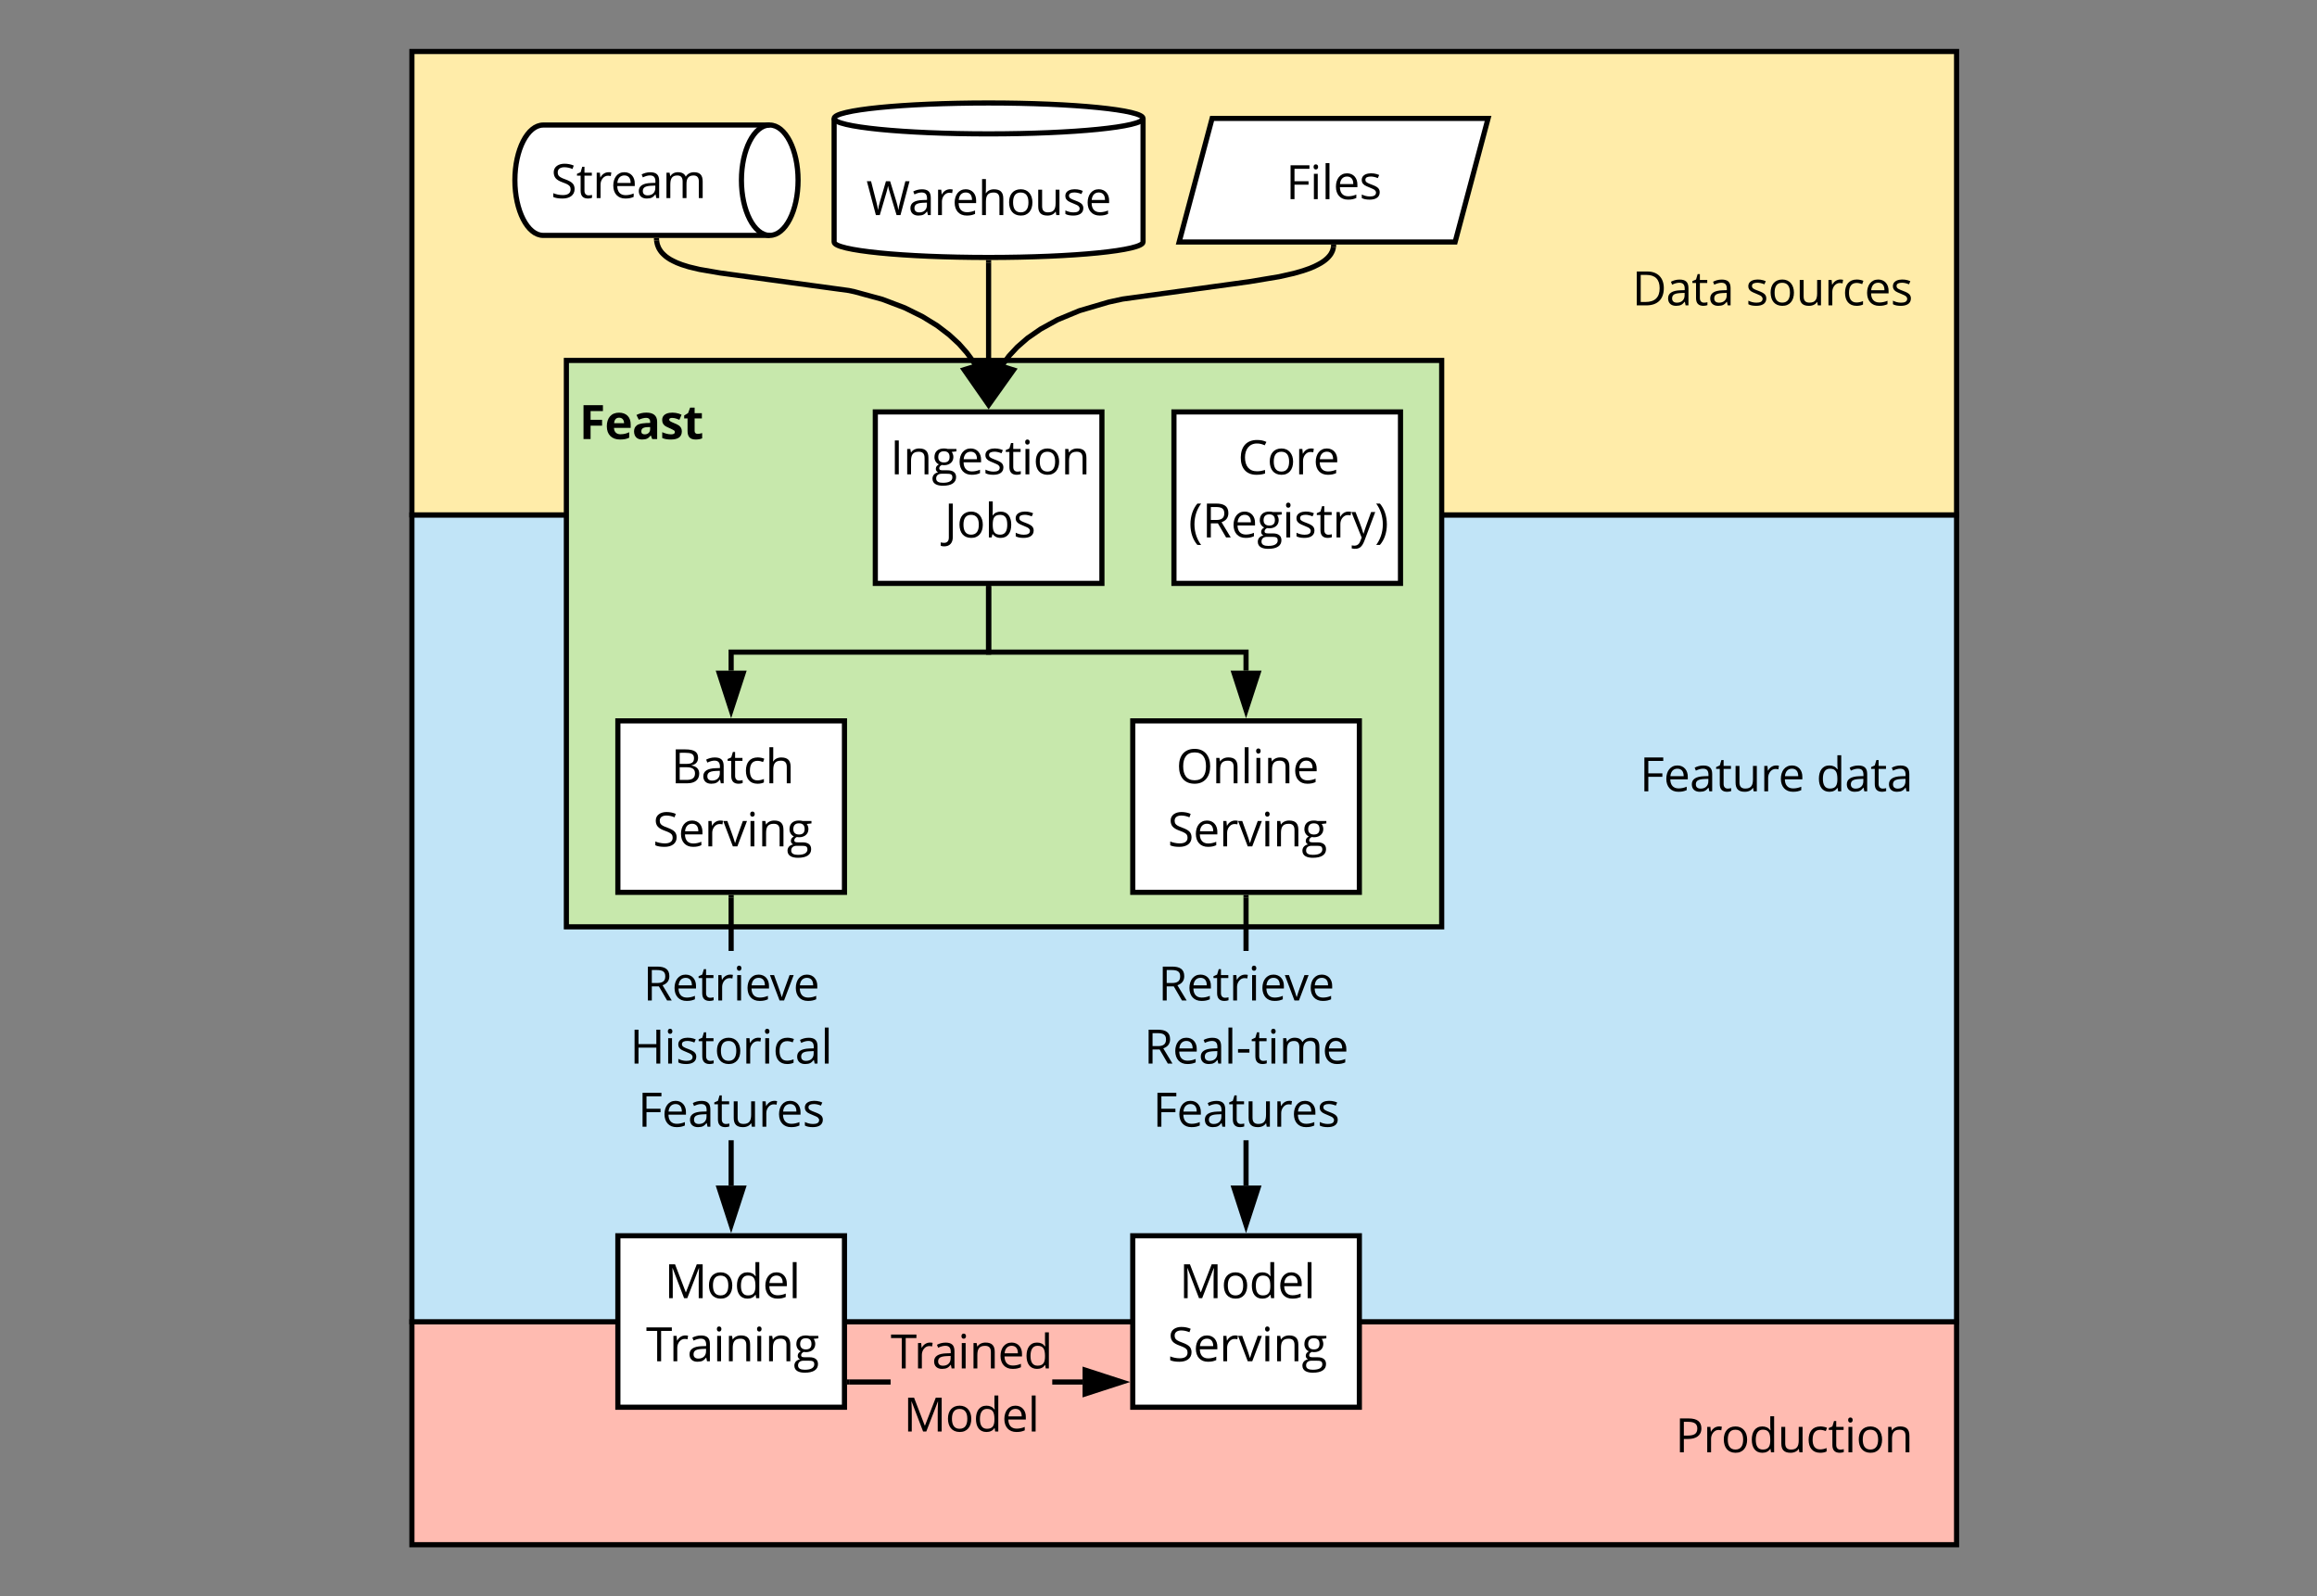 <svg xmlns="http://www.w3.org/2000/svg" xmlns:xlink="http://www.w3.org/1999/xlink" xmlns:lucid="lucid" width="900" height="620"><rect width="100%" height="100%" fill="#808080" stroke="none"/><g transform="translate(-580 -360)" lucid:page-tab-id="0_0"><path d="M600 491.6h860v340H600z" stroke="#000" stroke-opacity="0" stroke-width="2" fill-opacity="0"/><path d="M740 873.4h600V960H740z" stroke="#000" stroke-width="2" fill="#ffbbb1"/><path d="M740 560h600v313.4H740z" stroke="#000" stroke-width="2" fill="#c1e4f7"/><path d="M740 380h600v180H740z" stroke="#000" stroke-width="2" fill="#ffeca9"/><path d="M800 500h340v220H800z" stroke="#000" stroke-width="2" fill="#c7e8ac"/><use xlink:href="#a" transform="matrix(1,0,0,1,805,505) translate(0 25.539)"/><path d="M1024 454c0 3.3-26.85 6-60 6-33.13 0-60-2.7-60-6v-48c0-3.3 26.87-6 60-6 33.15 0 60 2.7 60 6z" stroke="#000" stroke-width="2" fill="#fff"/><path d="M1024 406c0 3.3-26.85 6-60 6-33.13 0-60-2.7-60-6" stroke="#000" stroke-width="2" fill="none"/><use xlink:href="#b" transform="matrix(1,0,0,1,909.011,417) translate(7.473 26.552)"/><path d="M879 408.57c6.08 0 11 9.6 11 21.43s-4.92 21.43-11 21.43h-88c-6.08 0-11-9.6-11-21.43s4.92-21.43 11-21.43z" stroke="#000" stroke-width="2" fill="#fff"/><path d="M879 451.43c-6.08 0-11-9.6-11-21.43s4.92-21.43 11-21.43" stroke="#000" stroke-width="2" fill="none"/><use xlink:href="#c" transform="matrix(1,0,0,1,785,413.571) translate(8.963 23.364)"/><path d="M1050.82 406h107.2l-12.8 48h-107.2z" stroke="#000" stroke-width="2" fill="#fff"/><use xlink:href="#d" transform="matrix(1,0,0,1,1043.023,411) translate(36.464 26.364)"/><path d="M1168.5 380H1340v180h-171.5z" stroke="#000" stroke-opacity="0" stroke-width="2" fill="#fff" fill-opacity="0"/><use xlink:href="#e" transform="matrix(1,0,0,1,1173.494,385) translate(40.477 93.614)"/><use xlink:href="#f" transform="matrix(1,0,0,1,1173.494,385) translate(84.651 93.614)"/><path d="M1168.5 560H1340v200h-171.5z" stroke="#000" stroke-opacity="0" stroke-width="2" fill="#fff" fill-opacity="0"/><use xlink:href="#g" transform="matrix(1,0,0,1,1173.494,565) translate(43.43 102.364)"/><use xlink:href="#h" transform="matrix(1,0,0,1,1173.494,565) translate(111.994 102.364)"/><path d="M1168.5 873.4H1340V960h-171.5z" stroke="#000" stroke-opacity="0" stroke-width="2" fill="#fff" fill-opacity="0"/><use xlink:href="#i" transform="matrix(1,0,0,1,1173.494,878.4) translate(57.229 45.708)"/><path d="M820 640h88.02v66.6H820z" stroke="#000" stroke-width="2" fill="#fff"/><use xlink:href="#j" transform="matrix(1,0,0,1,825,645) translate(15.677 19.239)"/><use xlink:href="#k" transform="matrix(1,0,0,1,825,645) translate(8.598 43.752)"/><path d="M920 520h88.02v66.6H920z" stroke="#000" stroke-width="2" fill="#fff"/><use xlink:href="#l" transform="matrix(1,0,0,1,925,525) translate(0.78 19.239)"/><use xlink:href="#m" transform="matrix(1,0,0,1,925,525) translate(21.852 43.752)"/><path d="M1020 640h88.02v66.6H1020z" stroke="#000" stroke-width="2" fill="#fff"/><use xlink:href="#n" transform="matrix(1,0,0,1,1025,645) translate(11.841 19.239)"/><use xlink:href="#k" transform="matrix(1,0,0,1,1025,645) translate(8.598 43.752)"/><path d="M1036 520h88v66.6h-88z" stroke="#000" stroke-width="2" fill="#fff"/><use xlink:href="#o" transform="matrix(1,0,0,1,1040.989,525) translate(19.843 19.239)"/><use xlink:href="#p" transform="matrix(1,0,0,1,1040.989,525) translate(0.674 43.752)"/><path d="M964 588.6v24.7H864v7.2" stroke="#000" stroke-width="2" fill="none"/><path d="M965 588.63h-2v-1.03h2z"/><path d="M864 635.76l-4.62-14.26h9.27z" stroke="#000" stroke-width="2"/><path d="M964 588.6v24.7h100v7.2" stroke="#000" stroke-width="2" fill="none"/><path d="M965 588.63h-2v-1.03h2z"/><path d="M1064 635.76l-4.62-14.26h9.27z" stroke="#000" stroke-width="2"/><path d="M964 462v38.5" stroke="#000" stroke-width="2" fill="none"/><path d="M964 461l1-.03v1.06h-2v-1.07z"/><path d="M964 515.76l-4.62-14.26h9.27z" stroke="#000" stroke-width="2"/><path d="M820 840h88.02v66.6H820z" stroke="#000" stroke-width="2" fill="#fff"/><use xlink:href="#q" transform="matrix(1,0,0,1,825,845) translate(13.098 19.239)"/><use xlink:href="#r" transform="matrix(1,0,0,1,825,845) translate(5.939 43.752)"/><path d="M1020 840h88.02v66.6H1020z" stroke="#000" stroke-width="2" fill="#fff"/><use xlink:href="#q" transform="matrix(1,0,0,1,1025,845) translate(13.098 19.239)"/><use xlink:href="#k" transform="matrix(1,0,0,1,1025,845) translate(8.598 43.752)"/><path d="M925.94 897.8h-15.92v-2h15.92zm74.56 0h-11.77v-2h11.77z"/><path d="M910.05 897.8h-1.03v-2h1.03zM1015.76 896.8l-14.26 4.64v-9.28z"/><path d="M1019 896.8l-18.5 6v-12zm-16.5 3.26l10.03-3.26-10.03-3.26z"/><use xlink:href="#s" transform="matrix(1,0,0,1,925.939,872.287) translate(0.005 19.239)"/><use xlink:href="#t" transform="matrix(1,0,0,1,925.939,872.287) translate(4.997 43.752)"/><path d="M865 820.5h-2v-17.6h2zm0-91.14h-2V708.6h2z"/><path d="M865 708.63h-2v-1.03h2zM864 835.76l-4.62-14.26h9.27z"/><path d="M864 839l-6-18.5h12.02zm-3.25-16.5l3.26 10.03 3.27-10.03z"/><use xlink:href="#u" transform="matrix(1,0,0,1,824.672,729.364) translate(5.177 19.239)"/><use xlink:href="#v" transform="matrix(1,0,0,1,824.672,729.364) translate(0.005 43.752)"/><use xlink:href="#w" transform="matrix(1,0,0,1,824.672,729.364) translate(3.108 68.265)"/><path d="M1065 820.5h-2v-17.6h2zm0-91.14h-2V708.6h2z"/><path d="M1065 708.63h-2v-1.03h2zM1064 835.76l-4.62-14.26h9.27z"/><path d="M1064 839l-6-18.5h12.02zm-3.25-16.5l3.26 10.03 3.27-10.03z"/><g><use xlink:href="#u" transform="matrix(1,0,0,1,1024.346,729.364) translate(5.503 19.239)"/><use xlink:href="#x" transform="matrix(1,0,0,1,1024.346,729.364) translate(0.005 43.752)"/><use xlink:href="#w" transform="matrix(1,0,0,1,1024.346,729.364) translate(3.433 68.265)"/></g><path d="M1097.95 456l-.03.16-.07.36-.1.36-.1.36-.15.35-.16.35-.2.36-.2.37-.27.38-.3.38-.35.4-.4.42-.5.45-.57.47-.7.5-.86.55-1.1.6-1.37.68-1.8.76-2.5.87-3.6 1.04-5.75 1.3-11.72 1.95-49.12 6.74-5.37 1.17-11.35 3.34-8.54 3.54-6.54 3.6-5.1 3.53-4 3.48-3.16 3.4-2.48 3.34-.03.05" stroke="#000" stroke-width="2" fill="none"/><path d="M1099 456.05l-2-.05.02-1h2z"/><path d="M964.98 515.9l-.15-15 8.84 2.8z" stroke="#000" stroke-width="2"/><path d="M835.05 453.43l.03.25.1.57.12.54.15.5.2.5.2.48.25.47.3.47.33.48.38.47.46.48.53.5.6.52.75.54.9.58 1.14.6 1.43.68 1.92.74 2.7.85 4.18 1 8.02 1.38 50.04 6.82 2.2.48 10.78 2.94 8.62 3.27 6.98 3.45 5.68 3.5 4.64 3.55 3.8 3.5 3.07 3.48 2.5 3.4.63 1.1" stroke="#000" stroke-width="2" fill="none"/><path d="M836.03 453.42l-2 .07-.03-1.07h2z"/><path d="M963.07 515.9l-8.58-12.3 8.86-2.7z" stroke="#000" stroke-width="2"/><defs><path d="M489 0H184v-1462h838v254H489v377h496v253H489V0" id="y"/><path d="M836-686c0-141-77-236-213-236-140 0-206 98-215 236h428zm223 627C946-4 838 19 666 20 308 22 92-191 92-551c0-356 187-588 529-588 314 0 504 195 501 508v148H401c5 169 104 277 279 276 158-2 261-33 379-88v236" id="z"/><path d="M618-1141c286 0 465 117 465 396V0H870l-59-152h-8C704-33 632 18 432 20 216 22 86-113 86-334c0-119 44-202 124-262 109-82 356-99 570-100 11-142-39-219-174-219-89 0-194 27-315 81l-101-206c129-67 271-101 428-101zm-71 938c137 0 235-88 233-223v-92c-190 3-382 4-381 186 0 86 49 129 148 129" id="A"/><path d="M836-831c-99-39-182-77-306-82-139-6-173 83-92 144 51 39 327 139 383 188 71 62 119 126 119 249C940-74 747 21 463 20 305 20 202 0 94-45v-252c93 45 253 94 379 94 111 0 166-32 166-96 0-68-41-76-98-109-79-46-276-119-333-167-74-61-116-125-116-252 0-368 555-367 836-224" id="B"/><path d="M498-350c-2 85 52 126 133 127 53 0 117-12 192-35v227C747 3 654 20 543 20c-247 0-350-124-350-370v-539H47v-129l168-102 88-236h195v238h313v229H498v539" id="C"/><g id="a"><use transform="matrix(0.009,0,0,0.009,0,0)" xlink:href="#y"/><use transform="matrix(0.009,0,0,0.009,9.879,0)" xlink:href="#z"/><use transform="matrix(0.009,0,0,0.009,20.514,0)" xlink:href="#A"/><use transform="matrix(0.009,0,0,0.009,31.386,0)" xlink:href="#B"/><use transform="matrix(0.009,0,0,0.009,40.333,0)" xlink:href="#C"/></g><path d="M1477 0h-168c-114-383-232-756-342-1143-19-66-26-106-27-119-15 88-39 184-70 289L584 0H416L27-1462h180l231 903c32 127 55 241 70 344 18-122 46-241 80-358l262-889h180l275 897c32 103 59 220 81 350 13-95 37-210 72-346l230-901h180" id="D"/><path d="M588-1114c260 0 384 106 385 366V0H850l-33-156h-8C708-34 639 17 442 20 231 23 94-94 94-303c0-221 177-337 531-348l186-6c11-203-40-320-233-320-91 0-195 28-310 84l-51-127c97-53 229-94 371-94zM268-301c-1 123 81 184 207 184 203 0 334-120 332-323v-99c-257 14-539-7-539 238" id="E"/><path d="M340-893c80-153 237-262 467-211l-23 154c-45-10-85-15-120-15-184-3-322 182-322 377V0H176v-1096h137l19 203h8" id="F"/><path d="M995-51C878-2 799 19 639 20c-329 2-524-221-524-559 0-326 172-577 481-577 278 0 451 210 446 493v105H287c4 242 121 392 358 393 118 0 235-25 350-74v148zM864-653c2-195-85-324-270-324-190 0-288 139-303 324h573" id="G"/><path d="M690-1114c271 2 402 123 402 399V0H926v-709c-1-177-76-266-252-266-251 0-332 135-332 402V0H176v-1556h166c-4 200 8 426-8 612h10c61-100 187-171 346-170" id="H"/><path d="M621-1116c316 0 501 239 501 567 0 339-180 575-508 569S119-212 115-549c-4-339 178-567 506-567zm-5 141c-239 0-329 168-329 426 0 255 93 430 331 430s332-174 332-430-95-426-334-426" id="I"/><path d="M563 20c-271 0-399-123-399-399v-717h168v711c1 177 76 266 252 266 250 0 331-135 331-401v-576h166V0H944l-24-147h-9C848-44 724 20 563 20" id="J"/><path d="M502-977c-130 0-238 32-238 139 0 75 39 101 95 134 33 19 97 46 192 81 130 48 217 95 263 143s69 108 69 181C883-73 695 20 449 20 304 20 190-3 109-49v-154c91 47 216 86 344 86 149 0 270-36 270-168 0-43-21-76-55-109-56-55-367-158-434-208-74-55-128-109-128-225 0-327 490-342 754-217l-59 135c-110-45-210-68-299-68" id="K"/><g id="b"><use transform="matrix(0.009,0,0,0.009,0,0)" xlink:href="#D"/><use transform="matrix(0.009,0,0,0.009,16.304,0)" xlink:href="#E"/><use transform="matrix(0.009,0,0,0.009,26.314,0)" xlink:href="#F"/><use transform="matrix(0.009,0,0,0.009,33.302,0)" xlink:href="#G"/><use transform="matrix(0.009,0,0,0.009,43.4,0)" xlink:href="#H"/><use transform="matrix(0.009,0,0,0.009,54.448,0)" xlink:href="#I"/><use transform="matrix(0.009,0,0,0.009,65.32,0)" xlink:href="#J"/><use transform="matrix(0.009,0,0,0.009,76.368,0)" xlink:href="#K"/><use transform="matrix(0.009,0,0,0.009,84.955,0)" xlink:href="#G"/></g><path d="M584-1331c-162 0-287 69-287 219 0 118 43 164 123 214 44 28 112 56 203 89 153 55 259 113 317 176s86 144 86 244c-1 276-228 409-520 409-173 0-307-22-400-67v-164c109 46 257 81 406 82 199 1 342-68 342-244 0-120-47-164-132-214-47-28-121-58-218-93-136-49-234-106-292-173s-87-154-87-261c-1-239 209-369 463-369 145 0 279 27 401 80l-53 148c-121-51-238-76-352-76" id="L"/><path d="M354-322c-2 123 60 204 176 205 51 1 114-10 150-20v127C647 7 557 20 506 20 294 20 188-92 188-315v-652H31v-80l157-69 70-234h96v254h318v129H354v645" id="M"/><path d="M1368-1116c259 2 372 131 371 401V0h-166v-713c0-168-66-262-230-262-221 0-303 131-303 363V0H874v-713c-1-169-66-262-231-262-235 0-301 142-301 400V0H176v-1096h135l27 150h8c56-99 174-170 324-170 171 0 283 62 336 186h8c60-108 189-187 354-186" id="N"/><g id="c"><use transform="matrix(0.009,0,0,0.009,0,0)" xlink:href="#L"/><use transform="matrix(0.009,0,0,0.009,9.879,0)" xlink:href="#M"/><use transform="matrix(0.009,0,0,0.009,16.233,0)" xlink:href="#F"/><use transform="matrix(0.009,0,0,0.009,23.221,0)" xlink:href="#G"/><use transform="matrix(0.009,0,0,0.009,33.319,0)" xlink:href="#E"/><use transform="matrix(0.009,0,0,0.009,43.33,0)" xlink:href="#N"/></g><path d="M371 0H201v-1462h815v151H371v535h606v151H371V0" id="O"/><path d="M342 0H176v-1096h166V0zm-82-1282c-61 0-98-43-98-111 0-69 36-110 98-110 59 0 98 43 98 110s-39 111-98 111" id="P"/><path d="M342 0H176v-1556h166V0" id="Q"/><g id="d"><use transform="matrix(0.009,0,0,0.009,0,0)" xlink:href="#O"/><use transform="matrix(0.009,0,0,0.009,9.29,0)" xlink:href="#P"/><use transform="matrix(0.009,0,0,0.009,13.843,0)" xlink:href="#Q"/><use transform="matrix(0.009,0,0,0.009,18.396,0)" xlink:href="#G"/><use transform="matrix(0.009,0,0,0.009,28.494,0)" xlink:href="#K"/></g><path d="M649-1462c450-4 719 268 719 717 0 484-276 748-762 745H201v-1462h448zM578-147c400 1 610-197 610-592 1-379-192-576-570-576H371v1168h207" id="R"/><g id="e"><use transform="matrix(0.009,0,0,0.009,0,0)" xlink:href="#R"/><use transform="matrix(0.009,0,0,0.009,13.122,0)" xlink:href="#E"/><use transform="matrix(0.009,0,0,0.009,23.133,0)" xlink:href="#M"/><use transform="matrix(0.009,0,0,0.009,29.487,0)" xlink:href="#E"/></g><path d="M287-543c-1 247 91 418 323 418 91 0 185-20 281-59v147C818 1 725 20 614 20c-329 0-499-221-499-561 0-349 172-575 510-575 96 0 221 26 282 57l-51 141c-61-25-157-50-235-51-223 0-334 142-334 426" id="S"/><g id="f"><use transform="matrix(0.009,0,0,0.009,0,0)" xlink:href="#K"/><use transform="matrix(0.009,0,0,0.009,8.587,0)" xlink:href="#I"/><use transform="matrix(0.009,0,0,0.009,19.459,0)" xlink:href="#J"/><use transform="matrix(0.009,0,0,0.009,30.507,0)" xlink:href="#F"/><use transform="matrix(0.009,0,0,0.009,37.494,0)" xlink:href="#S"/><use transform="matrix(0.009,0,0,0.009,46.063,0)" xlink:href="#G"/><use transform="matrix(0.009,0,0,0.009,56.162,0)" xlink:href="#K"/></g><g id="g"><use transform="matrix(0.009,0,0,0.009,0,0)" xlink:href="#O"/><use transform="matrix(0.009,0,0,0.009,9.29,0)" xlink:href="#G"/><use transform="matrix(0.009,0,0,0.009,19.389,0)" xlink:href="#E"/><use transform="matrix(0.009,0,0,0.009,29.399,0)" xlink:href="#M"/><use transform="matrix(0.009,0,0,0.009,35.754,0)" xlink:href="#J"/><use transform="matrix(0.009,0,0,0.009,46.802,0)" xlink:href="#F"/><use transform="matrix(0.009,0,0,0.009,53.789,0)" xlink:href="#G"/></g><path d="M115-545c0-330 146-571 454-571 149 0 263 54 342 162h13c-20-185-8-401-11-602h166V0H944l-22-147h-9C836-36 722 20 569 20c-309 0-454-234-454-565zm172 2c0 249 78 424 303 424 257 0 327-150 323-426-4-282-68-432-325-432-220 0-301 191-301 434" id="T"/><g id="h"><use transform="matrix(0.009,0,0,0.009,0,0)" xlink:href="#T"/><use transform="matrix(0.009,0,0,0.009,11.03,0)" xlink:href="#E"/><use transform="matrix(0.009,0,0,0.009,21.041,0)" xlink:href="#M"/><use transform="matrix(0.009,0,0,0.009,27.396,0)" xlink:href="#E"/></g><path d="M1128-1036c0 321-241 464-585 461H371V0H201v-1462h379c365 0 548 142 548 426zm-176 8c0-218-150-286-391-287H371v594h153c270-3 428-62 428-307" id="U"/><path d="M694-1116c270 0 399 125 398 401V0H926v-709c-1-177-76-266-252-266-250 0-332 133-332 400V0H176v-1096h135l27 150h8c62-101 190-170 348-170" id="V"/><g id="i"><use transform="matrix(0.009,0,0,0.009,0,0)" xlink:href="#U"/><use transform="matrix(0.009,0,0,0.009,10.837,0)" xlink:href="#F"/><use transform="matrix(0.009,0,0,0.009,17.824,0)" xlink:href="#I"/><use transform="matrix(0.009,0,0,0.009,28.696,0)" xlink:href="#T"/><use transform="matrix(0.009,0,0,0.009,39.727,0)" xlink:href="#J"/><use transform="matrix(0.009,0,0,0.009,50.774,0)" xlink:href="#S"/><use transform="matrix(0.009,0,0,0.009,59.344,0)" xlink:href="#M"/><use transform="matrix(0.009,0,0,0.009,65.698,0)" xlink:href="#P"/><use transform="matrix(0.009,0,0,0.009,70.251,0)" xlink:href="#I"/><use transform="matrix(0.009,0,0,0.009,81.123,0)" xlink:href="#V"/></g><path d="M1214-416C1213-138 1004 0 711 0H201v-1462h413c194 0 334 29 421 87s130 150 130 275c0 188-114 295-284 324v10c222 38 333 155 333 350zm-225-667c0-194-147-232-368-232H371v479h280c219-3 338-46 338-247zm43 655c0-204-147-264-370-264H371v547h305c220-1 356-73 356-283" id="W"/><g id="j"><use transform="matrix(0.009,0,0,0.009,0,0)" xlink:href="#W"/><use transform="matrix(0.009,0,0,0.009,11.663,0)" xlink:href="#E"/><use transform="matrix(0.009,0,0,0.009,21.674,0)" xlink:href="#M"/><use transform="matrix(0.009,0,0,0.009,28.028,0)" xlink:href="#S"/><use transform="matrix(0.009,0,0,0.009,36.598,0)" xlink:href="#H"/></g><path d="M516-150c94-315 146-423 332-946h178L610 0H416L0-1096h178c98 281 253 670 330 946h8" id="X"/><path d="M125-741c0-247 161-377 414-375 57 0 109 7 155 20h379v105l-203 24c37 48 72 129 72 219 0 255-227 390-504 345-71 37-106 84-106 141 0 78 66 88 164 88h194c219-1 369 87 369 293 0 121-49 213-146 277s-239 96-426 96c-250 0-448-83-448-306C39 36 147-58 283-86c-52-23-102-79-99-152 4-104 57-143 133-192-107-42-192-164-192-311zM438-25c-143-1-242 70-239 209s131 181 290 181c139 0 242-21 309-63s101-98 101-169c0-147-88-158-262-158H438zm94-970c-158 0-243 88-243 250 0 153 93 233 246 233 162 0 243-79 243-236 0-165-82-247-246-247" id="Y"/><g id="k"><use transform="matrix(0.009,0,0,0.009,0,0)" xlink:href="#L"/><use transform="matrix(0.009,0,0,0.009,9.879,0)" xlink:href="#G"/><use transform="matrix(0.009,0,0,0.009,19.978,0)" xlink:href="#F"/><use transform="matrix(0.009,0,0,0.009,27.325,0)" xlink:href="#X"/><use transform="matrix(0.009,0,0,0.009,36.343,0)" xlink:href="#P"/><use transform="matrix(0.009,0,0,0.009,40.896,0)" xlink:href="#V"/><use transform="matrix(0.009,0,0,0.009,51.943,0)" xlink:href="#Y"/></g><path d="M201 0v-1462h170V0H201" id="Z"/><g id="l"><use transform="matrix(0.009,0,0,0.009,0,0)" xlink:href="#Z"/><use transform="matrix(0.009,0,0,0.009,5.019,0)" xlink:href="#V"/><use transform="matrix(0.009,0,0,0.009,16.066,0)" xlink:href="#Y"/><use transform="matrix(0.009,0,0,0.009,25.928,0)" xlink:href="#G"/><use transform="matrix(0.009,0,0,0.009,36.026,0)" xlink:href="#K"/><use transform="matrix(0.009,0,0,0.009,44.613,0)" xlink:href="#M"/><use transform="matrix(0.009,0,0,0.009,50.968,0)" xlink:href="#P"/><use transform="matrix(0.009,0,0,0.009,55.521,0)" xlink:href="#I"/><use transform="matrix(0.009,0,0,0.009,66.393,0)" xlink:href="#V"/></g><path d="M360-14c2 246-129 400-372 399-63 0-112-9-148-27V213c47 13 97 20 148 20 138 0 203-90 202-233v-1462h170V-14" id="aa"/><path d="M686 20c-159 0-273-61-344-161h-12L295 0H176v-1556h166c-2 198 6 423-8 606h8c77-109 192-164 344-164 310 0 455 234 455 565 0 329-147 569-455 569zm283-571c0-257-72-424-307-424-256 0-320 146-320 426s68 430 324 430c228 0 303-184 303-432" id="ab"/><g id="m"><use transform="matrix(0.009,0,0,0.009,0,0)" xlink:href="#aa"/><use transform="matrix(0.009,0,0,0.009,4.808,0)" xlink:href="#I"/><use transform="matrix(0.009,0,0,0.009,15.68,0)" xlink:href="#ab"/><use transform="matrix(0.009,0,0,0.009,26.71,0)" xlink:href="#K"/></g><path d="M801-1485c433 0 669 306 669 752S1232 20 799 20c-445 0-674-297-674-755 0-456 232-750 676-750zm0 152c-345 0-496 236-496 600 0 367 148 604 494 604 348 0 491-235 491-604 0-366-143-600-489-600" id="ac"/><g id="n"><use transform="matrix(0.009,0,0,0.009,0,0)" xlink:href="#ac"/><use transform="matrix(0.009,0,0,0.009,14.019,0)" xlink:href="#V"/><use transform="matrix(0.009,0,0,0.009,25.066,0)" xlink:href="#Q"/><use transform="matrix(0.009,0,0,0.009,29.619,0)" xlink:href="#P"/><use transform="matrix(0.009,0,0,0.009,34.172,0)" xlink:href="#V"/><use transform="matrix(0.009,0,0,0.009,45.22,0)" xlink:href="#G"/></g><path d="M125-733c6-459 248-750 704-750 153 0 287 28 402 84l-72 146c-111-52-221-78-332-78-334-1-520 251-520 600 0 361 171 600 518 600 102 0 218-18 349-55v149C1073 1 948 20 799 20c-445 1-680-294-674-753" id="ad"/><g id="o"><use transform="matrix(0.009,0,0,0.009,0,0)" xlink:href="#ad"/><use transform="matrix(0.009,0,0,0.009,11.355,0)" xlink:href="#I"/><use transform="matrix(0.009,0,0,0.009,22.228,0)" xlink:href="#F"/><use transform="matrix(0.009,0,0,0.009,29.215,0)" xlink:href="#G"/></g><path d="M383 324C201 116 82-188 82-561c0-378 120-688 301-901h162c-172 227-289 529-289 899 0 361 122 665 287 887H383" id="ae"/><path d="M602-1462c329 0 526 109 526 413 0 193-98 324-294 392L1231 0h-201L676-608H371V0H201v-1462h401zm350 422c0-215-129-271-360-273H371v559h233c223 0 348-78 348-286" id="af"/><path d="M526-162c88-293 120-356 326-934h178L559 152c-47 123-102 209-163 262-93 80-237 94-380 61V342c184 39 305-9 367-180L444 6 2-1096h178c103 283 263 645 338 934h8" id="ag"/><path d="M223-1462c182 213 301 524 301 901 0 373-119 679-301 885H63c166-222 287-526 287-887 0-369-117-672-289-899h162" id="ah"/><g id="p"><use transform="matrix(0.009,0,0,0.009,0,0)" xlink:href="#ae"/><use transform="matrix(0.009,0,0,0.009,5.326,0)" xlink:href="#af"/><use transform="matrix(0.009,0,0,0.009,16.453,0)" xlink:href="#G"/><use transform="matrix(0.009,0,0,0.009,26.552,0)" xlink:href="#Y"/><use transform="matrix(0.009,0,0,0.009,36.413,0)" xlink:href="#P"/><use transform="matrix(0.009,0,0,0.009,40.966,0)" xlink:href="#K"/><use transform="matrix(0.009,0,0,0.009,49.553,0)" xlink:href="#M"/><use transform="matrix(0.009,0,0,0.009,55.907,0)" xlink:href="#F"/><use transform="matrix(0.009,0,0,0.009,63.255,0)" xlink:href="#ag"/><use transform="matrix(0.009,0,0,0.009,72.325,0)" xlink:href="#ah"/></g><path d="M848 0L352-1296h-8c27 395 8 875 14 1296H201v-1462h256L920-256h8l467-1206h254V0h-170c6-439-13-873 14-1294h-8L985 0H848" id="ai"/><g id="q"><use transform="matrix(0.009,0,0,0.009,0,0)" xlink:href="#ai"/><use transform="matrix(0.009,0,0,0.009,16.251,0)" xlink:href="#I"/><use transform="matrix(0.009,0,0,0.009,27.123,0)" xlink:href="#T"/><use transform="matrix(0.009,0,0,0.009,38.153,0)" xlink:href="#G"/><use transform="matrix(0.009,0,0,0.009,48.252,0)" xlink:href="#Q"/></g><path d="M651 0H481v-1311H18v-151h1096v151H651V0" id="aj"/><g id="r"><use transform="matrix(0.009,0,0,0.009,0,0)" xlink:href="#aj"/><use transform="matrix(0.009,0,0,0.009,9.062,0)" xlink:href="#F"/><use transform="matrix(0.009,0,0,0.009,16.049,0)" xlink:href="#E"/><use transform="matrix(0.009,0,0,0.009,26.06,0)" xlink:href="#P"/><use transform="matrix(0.009,0,0,0.009,30.612,0)" xlink:href="#V"/><use transform="matrix(0.009,0,0,0.009,41.66,0)" xlink:href="#P"/><use transform="matrix(0.009,0,0,0.009,46.213,0)" xlink:href="#V"/><use transform="matrix(0.009,0,0,0.009,57.261,0)" xlink:href="#Y"/></g><g id="s"><use transform="matrix(0.009,0,0,0.009,0,0)" xlink:href="#aj"/><use transform="matrix(0.009,0,0,0.009,9.062,0)" xlink:href="#F"/><use transform="matrix(0.009,0,0,0.009,16.049,0)" xlink:href="#E"/><use transform="matrix(0.009,0,0,0.009,26.06,0)" xlink:href="#P"/><use transform="matrix(0.009,0,0,0.009,30.612,0)" xlink:href="#V"/><use transform="matrix(0.009,0,0,0.009,41.66,0)" xlink:href="#G"/><use transform="matrix(0.009,0,0,0.009,51.759,0)" xlink:href="#T"/></g><g id="t"><use transform="matrix(0.009,0,0,0.009,0,0)" xlink:href="#ai"/><use transform="matrix(0.009,0,0,0.009,16.251,0)" xlink:href="#I"/><use transform="matrix(0.009,0,0,0.009,27.123,0)" xlink:href="#T"/><use transform="matrix(0.009,0,0,0.009,38.153,0)" xlink:href="#G"/><use transform="matrix(0.009,0,0,0.009,48.252,0)" xlink:href="#Q"/></g><g id="u"><use transform="matrix(0.009,0,0,0.009,0,0)" xlink:href="#af"/><use transform="matrix(0.009,0,0,0.009,11.127,0)" xlink:href="#G"/><use transform="matrix(0.009,0,0,0.009,21.226,0)" xlink:href="#M"/><use transform="matrix(0.009,0,0,0.009,27.58,0)" xlink:href="#F"/><use transform="matrix(0.009,0,0,0.009,34.928,0)" xlink:href="#P"/><use transform="matrix(0.009,0,0,0.009,39.48,0)" xlink:href="#G"/><use transform="matrix(0.009,0,0,0.009,49.219,0)" xlink:href="#X"/><use transform="matrix(0.009,0,0,0.009,58.236,0)" xlink:href="#G"/></g><path d="M1311 0h-170v-688H371V0H201v-1462h170v622h770v-622h170V0" id="ak"/><g id="v"><use transform="matrix(0.009,0,0,0.009,0,0)" xlink:href="#ak"/><use transform="matrix(0.009,0,0,0.009,13.28,0)" xlink:href="#P"/><use transform="matrix(0.009,0,0,0.009,17.833,0)" xlink:href="#K"/><use transform="matrix(0.009,0,0,0.009,26.42,0)" xlink:href="#M"/><use transform="matrix(0.009,0,0,0.009,32.774,0)" xlink:href="#I"/><use transform="matrix(0.009,0,0,0.009,43.646,0)" xlink:href="#F"/><use transform="matrix(0.009,0,0,0.009,50.994,0)" xlink:href="#P"/><use transform="matrix(0.009,0,0,0.009,55.547,0)" xlink:href="#S"/><use transform="matrix(0.009,0,0,0.009,64.116,0)" xlink:href="#E"/><use transform="matrix(0.009,0,0,0.009,74.127,0)" xlink:href="#Q"/></g><g id="w"><use transform="matrix(0.009,0,0,0.009,0,0)" xlink:href="#O"/><use transform="matrix(0.009,0,0,0.009,9.29,0)" xlink:href="#G"/><use transform="matrix(0.009,0,0,0.009,19.389,0)" xlink:href="#E"/><use transform="matrix(0.009,0,0,0.009,29.399,0)" xlink:href="#M"/><use transform="matrix(0.009,0,0,0.009,35.754,0)" xlink:href="#J"/><use transform="matrix(0.009,0,0,0.009,46.802,0)" xlink:href="#F"/><use transform="matrix(0.009,0,0,0.009,53.789,0)" xlink:href="#G"/><use transform="matrix(0.009,0,0,0.009,63.888,0)" xlink:href="#K"/></g><path d="M84-473v-152h491v152H84" id="al"/><g id="x"><use transform="matrix(0.009,0,0,0.009,0,0)" xlink:href="#af"/><use transform="matrix(0.009,0,0,0.009,11.127,0)" xlink:href="#G"/><use transform="matrix(0.009,0,0,0.009,21.226,0)" xlink:href="#E"/><use transform="matrix(0.009,0,0,0.009,31.236,0)" xlink:href="#Q"/><use transform="matrix(0.009,0,0,0.009,35.789,0)" xlink:href="#al"/><use transform="matrix(0.009,0,0,0.009,41.581,0)" xlink:href="#M"/><use transform="matrix(0.009,0,0,0.009,47.936,0)" xlink:href="#P"/><use transform="matrix(0.009,0,0,0.009,52.488,0)" xlink:href="#N"/><use transform="matrix(0.009,0,0,0.009,69.231,0)" xlink:href="#G"/></g></defs></g></svg>